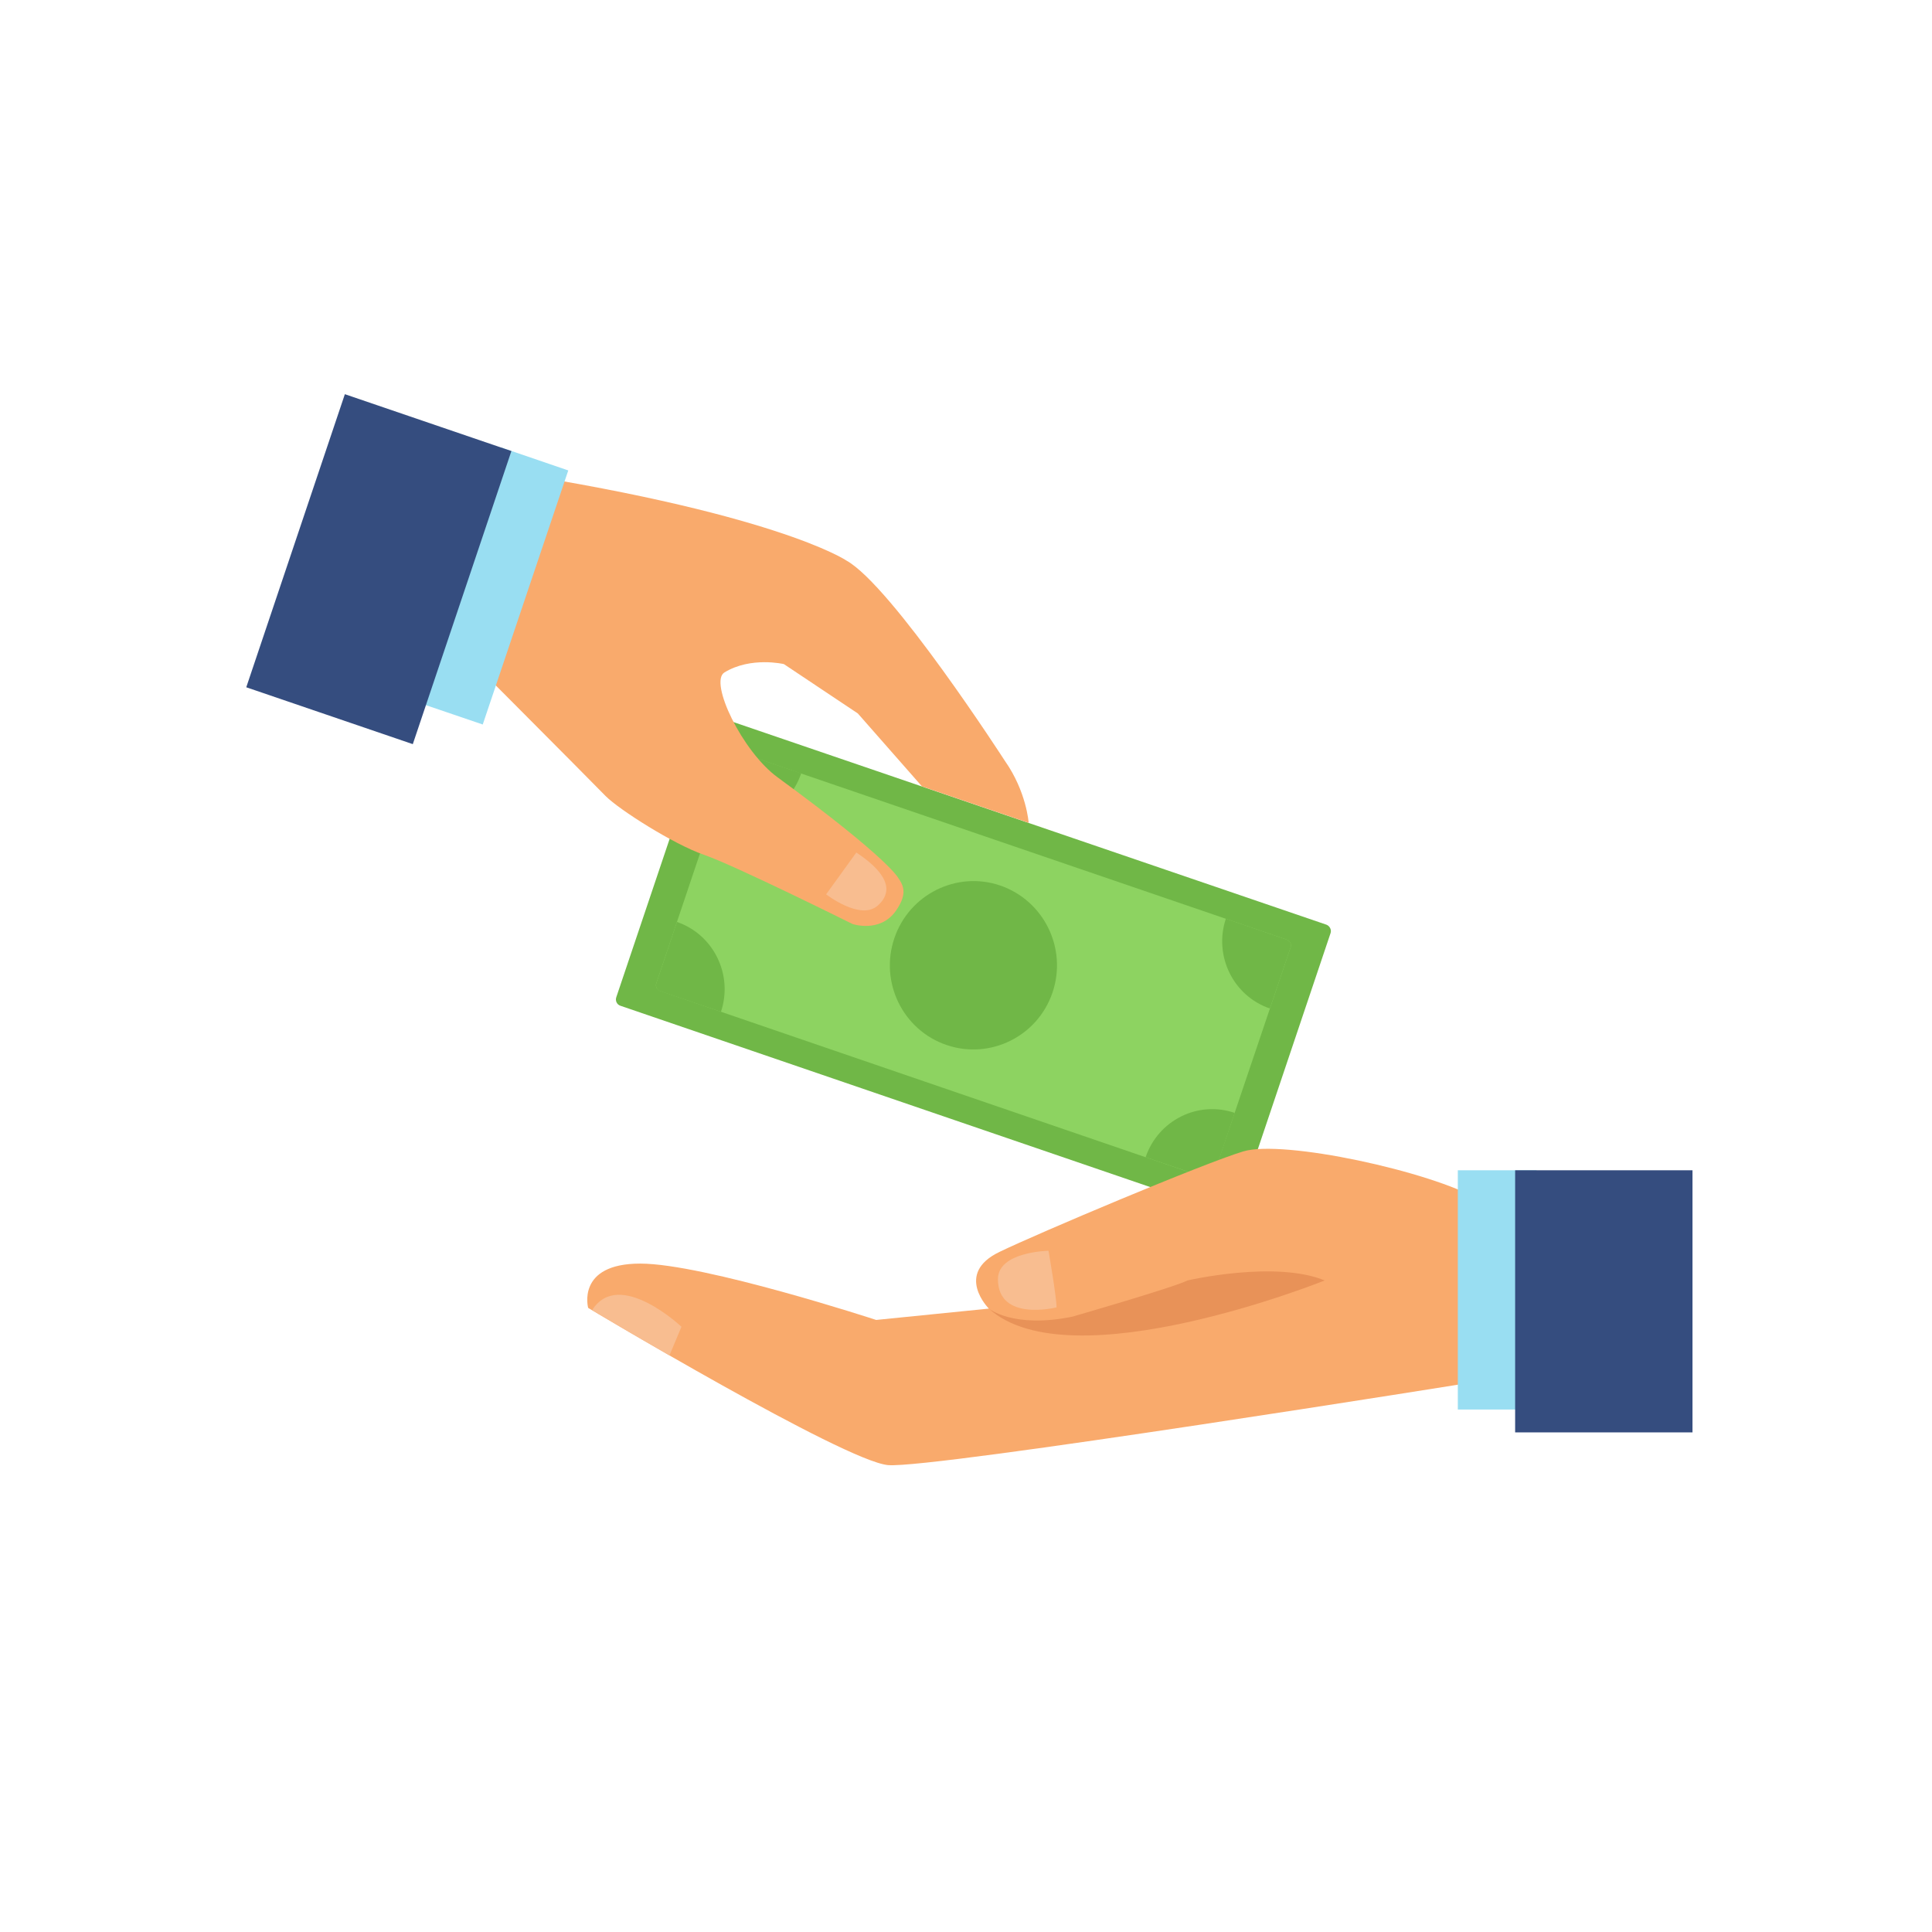 <?xml version="1.0" encoding="UTF-8"?><svg xmlns="http://www.w3.org/2000/svg" xmlns:xlink="http://www.w3.org/1999/xlink" contentScriptType="text/ecmascript" width="30" zoomAndPan="magnify" contentStyleType="text/css" viewBox="0 0 30 30" height="30" preserveAspectRatio="xMidYMid meet" version="1.0"><defs><clipPath id="clip-0"><path d="M 6 6.117 L 9 6.117 L 9 12 L 6 12 Z M 6 6.117 " clip-rule="nonzero"/></clipPath><clipPath id="clip-1"><path d="M 3.801 6.117 L 8 6.117 L 8 12 L 3.801 12 Z M 3.801 6.117 " clip-rule="nonzero"/></clipPath><clipPath id="clip-2"><path d="M 9 17 L 23 17 L 23 22.812 L 9 22.812 Z M 9 17 " clip-rule="nonzero"/></clipPath><clipPath id="clip-3"><path d="M 23 18 L 26.301 18 L 26.301 22.812 L 23 22.812 Z M 23 18 " clip-rule="nonzero"/></clipPath></defs><path fill="rgb(43.919%, 71.759%, 27.84%)" d="M 19.215 18.785 C 19.195 18.84 19.137 18.871 19.086 18.852 L 9.633 15.617 C 9.578 15.598 9.551 15.539 9.57 15.484 L 11.016 11.191 C 11.035 11.137 11.094 11.109 11.145 11.129 L 20.598 14.359 C 20.648 14.379 20.68 14.438 20.66 14.492 L 19.215 18.785 " fill-opacity="1" fill-rule="nonzero"/><path fill="rgb(55.289%, 82.75%, 38.039%)" d="M 18.848 18.238 C 18.836 18.285 18.781 18.309 18.734 18.293 L 10.25 15.387 C 10.203 15.371 10.176 15.32 10.188 15.277 L 11.379 11.738 C 11.395 11.691 11.449 11.668 11.496 11.688 L 19.98 14.59 C 20.027 14.605 20.055 14.656 20.043 14.703 L 18.848 18.238 " fill-opacity="1" fill-rule="nonzero"/><path fill="rgb(43.919%, 71.759%, 27.84%)" d="M 16.344 15.41 C 16.113 16.094 15.375 16.457 14.699 16.227 C 14.02 15.996 13.656 15.254 13.887 14.57 C 14.117 13.887 14.855 13.52 15.531 13.75 C 16.211 13.984 16.574 14.727 16.344 15.41 " fill-opacity="1" fill-rule="nonzero"/><path fill="rgb(43.919%, 71.759%, 27.84%)" d="M 11.379 11.738 L 11.059 12.695 C 11.629 12.891 12.246 12.586 12.441 12.008 L 11.496 11.688 C 11.449 11.668 11.395 11.691 11.379 11.738 " fill-opacity="1" fill-rule="nonzero"/><path fill="rgb(43.919%, 71.759%, 27.84%)" d="M 10.242 15.387 L 11.195 15.711 C 11.387 15.137 11.082 14.512 10.512 14.316 L 10.191 15.27 C 10.176 15.316 10.199 15.371 10.242 15.387 " fill-opacity="1" fill-rule="nonzero"/><path fill="rgb(43.919%, 71.759%, 27.84%)" d="M 20.043 14.703 L 19.719 15.66 C 19.148 15.465 18.844 14.84 19.035 14.266 L 19.98 14.59 C 20.027 14.605 20.055 14.656 20.043 14.703 " fill-opacity="1" fill-rule="nonzero"/><path fill="rgb(43.919%, 71.759%, 27.84%)" d="M 18.742 18.293 L 17.789 17.969 C 17.984 17.395 18.602 17.086 19.172 17.281 L 18.852 18.234 C 18.836 18.281 18.785 18.309 18.742 18.293 " fill-opacity="1" fill-rule="nonzero"/><path fill="rgb(97.649%, 66.669%, 42.349%)" d="M 15.602 11.812 C 15.602 11.812 13.848 9.094 13.141 8.703 C 13.141 8.703 12.02 7.941 7.465 7.266 L 6.676 9.617 C 6.676 9.617 9.199 12.148 9.406 12.363 C 9.617 12.574 10.457 13.109 10.93 13.273 C 11.402 13.434 13.238 14.348 13.238 14.348 C 13.238 14.348 13.664 14.492 13.91 14.145 C 14.055 13.934 14.066 13.797 13.953 13.641 C 13.953 13.641 13.828 13.352 12.074 12.07 C 11.527 11.672 11.004 10.586 11.25 10.441 C 11.66 10.191 12.172 10.312 12.172 10.312 L 13.32 11.078 L 14.316 12.211 L 15.973 12.777 C 15.973 12.777 15.941 12.293 15.602 11.812 " fill-opacity="1" fill-rule="nonzero"/><path fill="rgb(97.249%, 74.12%, 56.47%)" d="M 13.297 13.238 L 12.828 13.887 C 12.828 13.887 13.355 14.297 13.625 14.066 C 13.957 13.777 13.629 13.457 13.297 13.238 " fill-opacity="1" fill-rule="nonzero"/><g clip-path="url(#clip-0)"><path fill="rgb(59.999%, 87.059%, 94.899%)" d="M 6.453 10.895 L 7.496 11.25 L 8.824 7.305 L 7.785 6.949 L 6.453 10.895 " fill-opacity="1" fill-rule="nonzero"/></g><g clip-path="url(#clip-1)"><path fill="rgb(20.779%, 30.199%, 49.799%)" d="M 6.41 11.555 L 3.824 10.672 L 5.355 6.121 L 7.941 7.004 L 6.41 11.555 " fill-opacity="1" fill-rule="nonzero"/></g><g clip-path="url(#clip-2)"><path fill="rgb(97.649%, 66.669%, 42.349%)" d="M 13.789 22.75 C 13.109 22.688 9.133 20.309 9.133 20.309 C 9.133 20.309 8.945 19.621 9.941 19.621 C 10.934 19.621 13.605 20.496 13.605 20.496 L 15.355 20.32 C 15.355 20.32 14.812 19.777 15.523 19.438 C 16.105 19.156 18.684 18.066 19.305 17.879 C 19.926 17.691 22.223 18.191 22.969 18.629 L 22.969 21.449 C 22.969 21.449 14.473 22.812 13.789 22.75 " fill-opacity="1" fill-rule="nonzero"/></g><path fill="rgb(97.249%, 74.12%, 56.47%)" d="M 16.281 19.422 C 16.281 19.422 16.406 20.137 16.406 20.301 C 16.406 20.301 15.496 20.531 15.496 19.863 C 15.496 19.434 16.281 19.422 16.281 19.422 " fill-opacity="1" fill-rule="nonzero"/><path fill="rgb(90.979%, 57.249%, 34.509%)" d="M 15.355 20.32 C 15.355 20.32 15.734 20.633 16.652 20.445 C 16.652 20.445 18.25 19.984 18.438 19.883 C 18.438 19.883 19.801 19.566 20.57 19.883 C 20.57 19.883 16.621 21.469 15.355 20.32 " fill-opacity="1" fill-rule="nonzero"/><path fill="rgb(97.249%, 74.12%, 56.47%)" d="M 10.395 21.047 L 10.582 20.602 C 10.582 20.602 9.609 19.684 9.195 20.344 C 9.355 20.441 9.816 20.715 10.395 21.047 " fill-opacity="1" fill-rule="nonzero"/><path fill="rgb(59.999%, 87.059%, 94.899%)" d="M 23.859 21.887 L 22.637 21.887 L 22.637 18.172 L 23.859 18.172 L 23.859 21.887 " fill-opacity="1" fill-rule="nonzero"/><g clip-path="url(#clip-3)"><path fill="rgb(20.779%, 30.199%, 49.799%)" d="M 26.281 22.242 L 23.527 22.242 L 23.527 18.172 L 26.281 18.172 L 26.281 22.242 " fill-opacity="1" fill-rule="nonzero"/></g></svg>